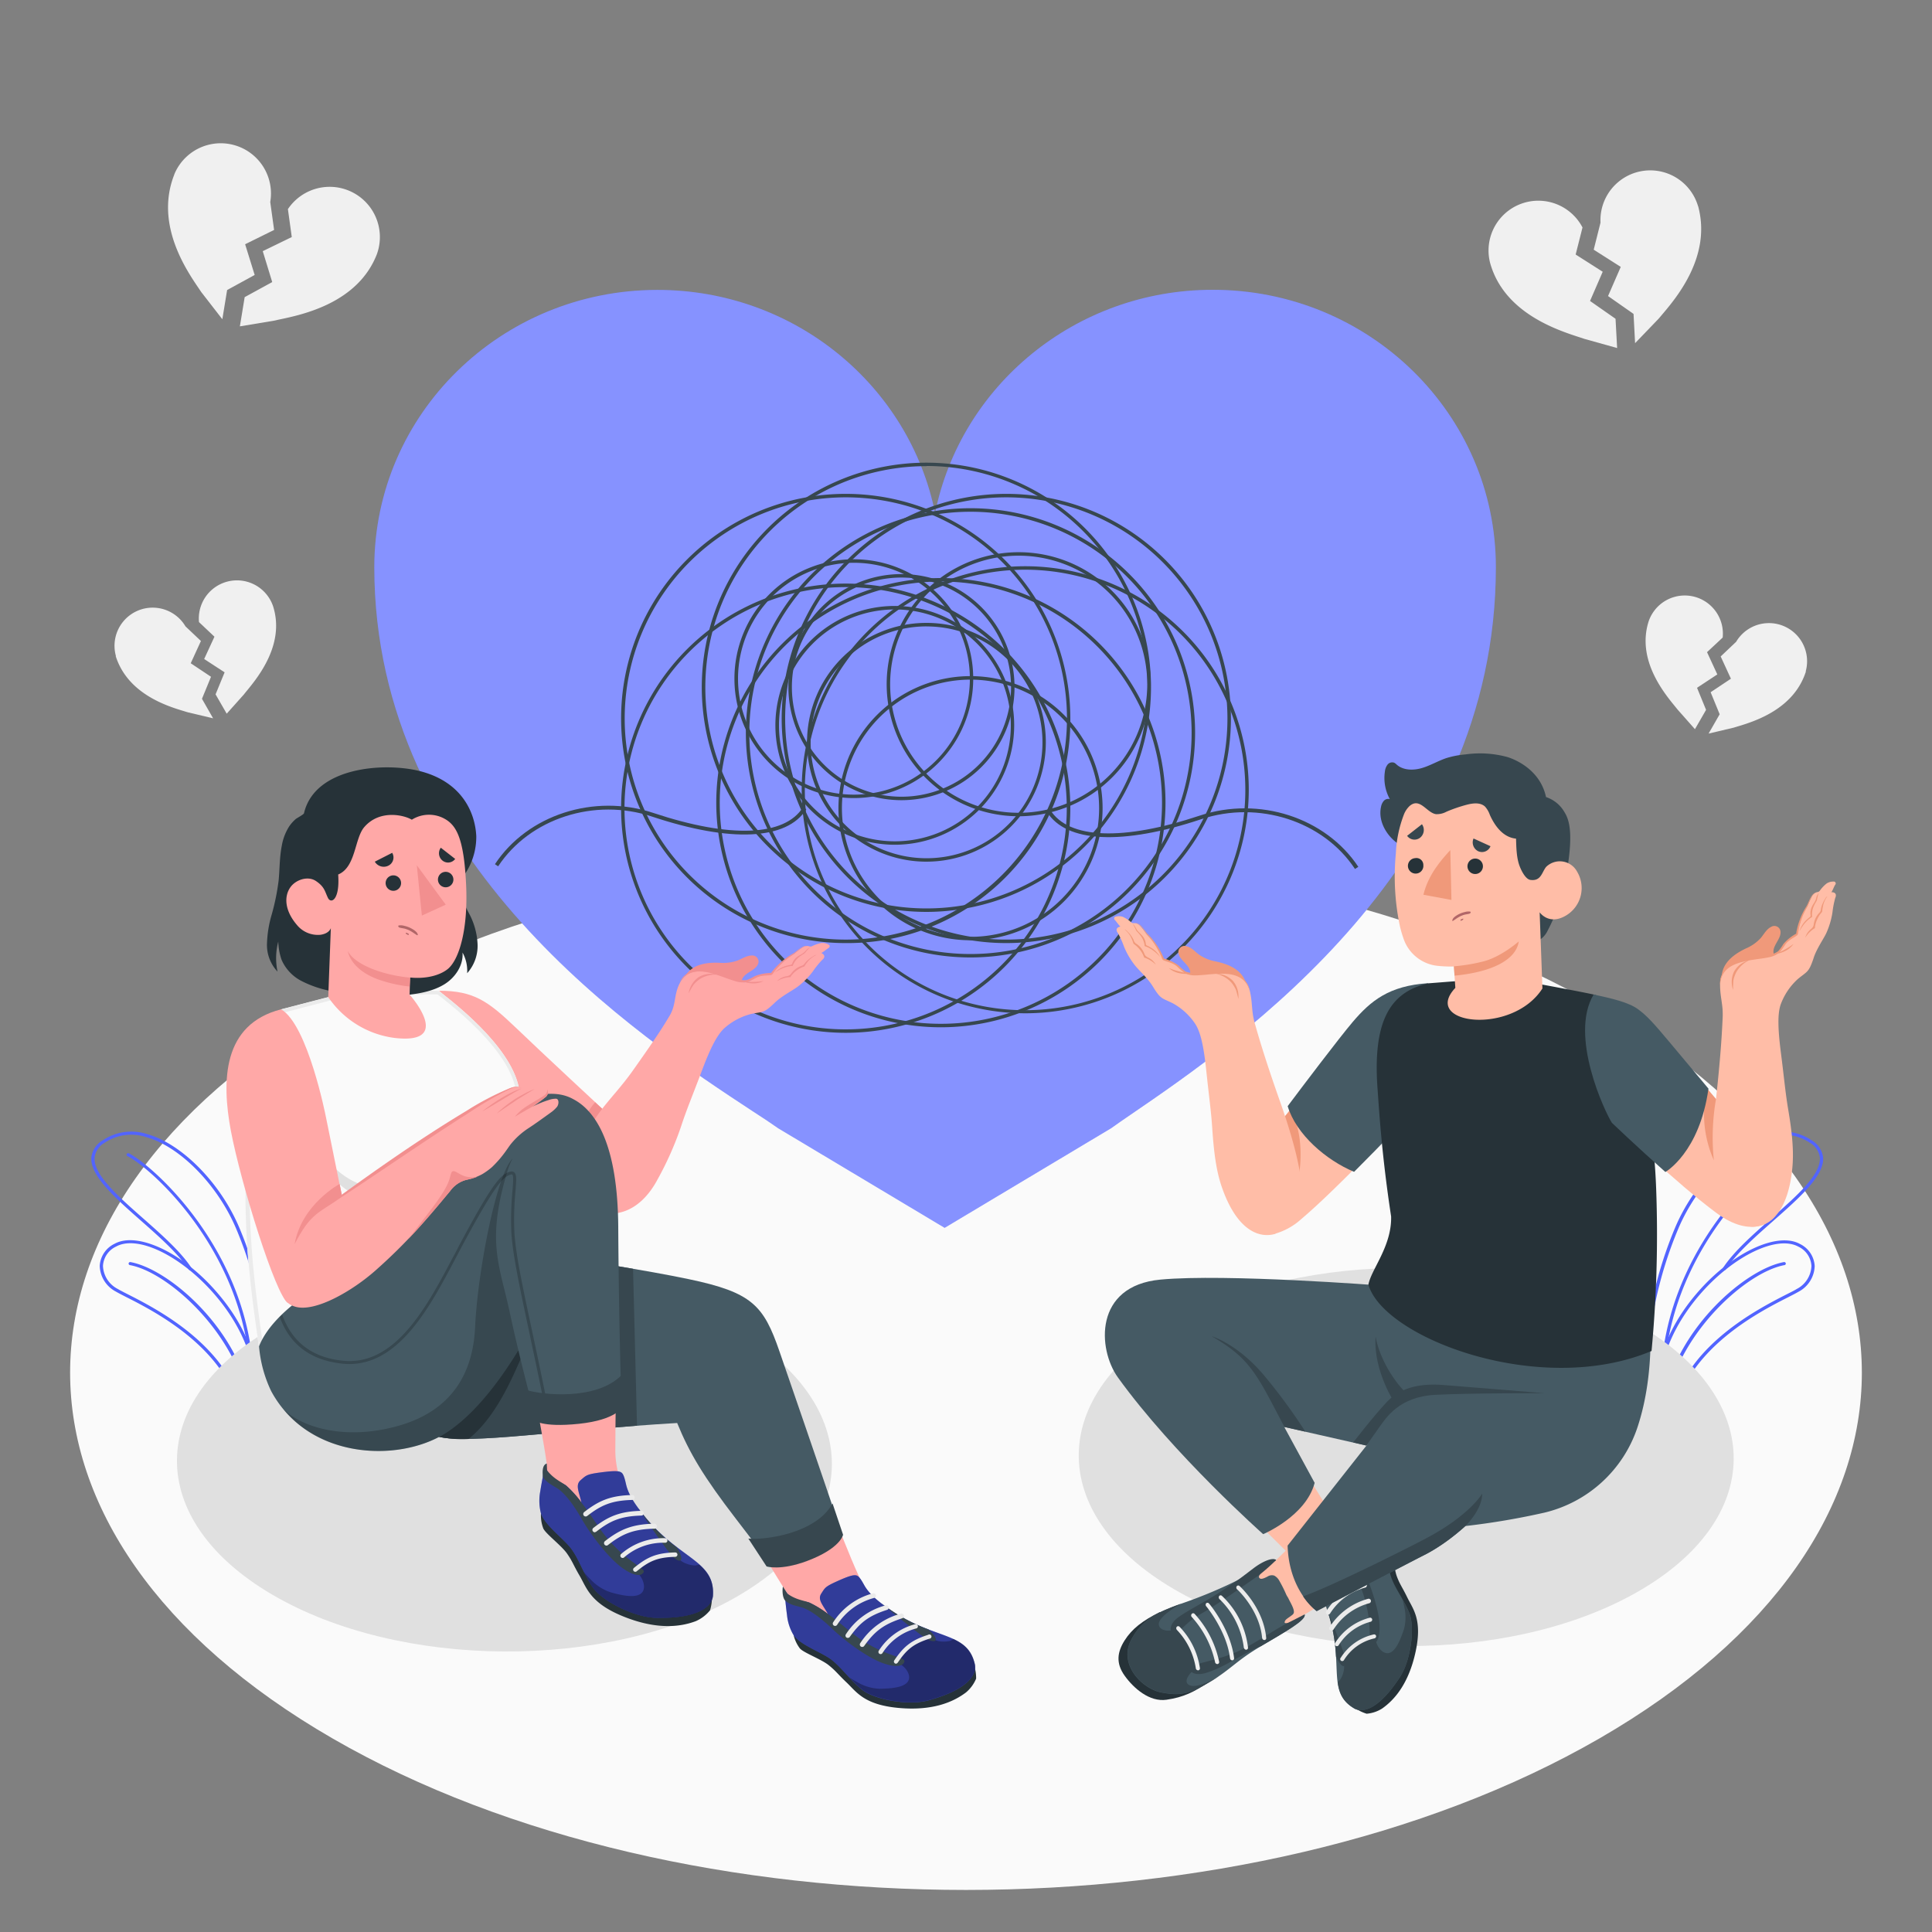 <svg xmlns="http://www.w3.org/2000/svg" viewBox="0 0 500 500"><rect x="0" y="0" width="500" height="500" fill="#808080" stroke="none"/><g id="freepik--Floor--inject-135"><path id="freepik--floor--inject-135" d="M86.05,260.6c-90.54,52.28-90.54,137,0,189.3s237.34,52.28,327.89,0,90.54-137,0-189.3S176.6,208.33,86.05,260.6Z" style="fill:#fafafa"></path></g><g id="freepik--Plants--inject-135"><g id="freepik--plants--inject-135"><path d="M61.71,363.35a.42.42,0,0,1-.24-.25c-5.08-15.36-21.72-23.83-28.83-27.44-1.15-.59-2.06-1.05-2.65-1.4a7.77,7.77,0,0,1-4.18-6.64,6.75,6.75,0,0,1,3.81-5.72C35.45,318.68,47,324,55.83,334.1c12.43,14.1,11,26.67,10.94,26.8a.39.39,0,0,1-.22.31l-4.49,2.13-.16,0A.58.58,0,0,1,61.71,363.35Zm-6.52-28.74c-8.61-9.77-19.66-15.05-25.15-12a5.88,5.88,0,0,0-3.39,5,7,7,0,0,0,3.79,5.95c.57.34,1.46.8,2.6,1.38,7.12,3.62,23.72,12.07,29.08,27.46L66,360.59C66.09,358.92,66.49,347.44,55.19,334.61Z" style="fill:#5264FF"></path><path d="M64.45,362.17h0a.39.39,0,0,0,.33-.47c-3.81-18.38-21.18-33.28-31-35.07a.42.42,0,0,0-.49.31.41.41,0,0,0,.33.47c9.71,1.77,26.72,17,30.34,34.45A.43.43,0,0,0,64.45,362.17Z" style="fill:#5264FF"></path><path d="M66.38,361.25a.61.61,0,0,0,.18-.05l3-1.59a.4.4,0,0,0,.22-.31c0-.18,1.71-18.83-7.83-41.54C57.1,306.2,47.06,296,38.09,293.51a13.23,13.23,0,0,0-11.45,1.58,5.93,5.93,0,0,0-3,4.48c-.31,4.73,6.07,10.37,12.84,16.34,4.73,4.17,9.62,8.49,12.35,12.63a.44.44,0,0,0,.58.13.4.4,0,0,0,.13-.55c-2.78-4.23-7.72-8.59-12.49-12.8-6.61-5.83-12.86-11.34-12.57-15.7a5.15,5.15,0,0,1,2.62-3.89,12.38,12.38,0,0,1,10.72-1.45c8.75,2.42,18.56,12.42,23.33,23.78,8.93,21.24,7.94,38.87,7.79,41l-2.82,1.48A.39.39,0,0,0,66,361,.43.43,0,0,0,66.38,361.25Z" style="fill:#5264FF"></path><path d="M64.65,349.94h0a.4.4,0,0,0,.36-.45c-4-28.81-25.83-48.08-31.64-51a.43.43,0,0,0-.57.17.39.39,0,0,0,.18.54c5.73,2.84,27.22,21.85,31.2,50.36A.4.4,0,0,0,64.65,349.94Z" style="fill:#5264FF"></path></g><g id="freepik--plants--inject-135"><path d="M433.55,363.38l-.16,0-4.49-2.13a.39.39,0,0,1-.22-.31c0-.13-1.49-12.7,10.94-26.8,8.86-10.06,20.38-15.42,26.21-12.2a6.75,6.75,0,0,1,3.81,5.72,7.79,7.79,0,0,1-4.18,6.64c-.59.35-1.5.81-2.65,1.4-7.11,3.61-23.75,12.08-28.83,27.44a.42.42,0,0,1-.24.25A.58.58,0,0,1,433.55,363.38Zm-4.06-2.79,3.84,1.83c5.36-15.39,22-23.84,29.08-27.46,1.14-.58,2-1,2.6-1.38a7,7,0,0,0,3.79-5.95,5.88,5.88,0,0,0-3.39-5c-5.49-3-16.54,2.25-25.15,12C429,347.44,429.36,358.92,429.49,360.59Z" style="fill:#5264FF"></path><path d="M431,362.17H431a.39.39,0,0,1-.33-.47c3.81-18.38,21.18-33.28,31-35.07a.42.42,0,0,1,.49.31.41.41,0,0,1-.33.47c-9.71,1.77-26.72,17-30.34,34.45A.43.43,0,0,1,431,362.17Z" style="fill:#5264FF"></path><path d="M429.07,361.25a.53.53,0,0,1-.18-.05l-3-1.59a.4.4,0,0,1-.22-.31c0-.18-1.71-18.83,7.83-41.54,4.86-11.56,14.9-21.76,23.87-24.25a13.23,13.23,0,0,1,11.45,1.58,6,6,0,0,1,3,4.48c.31,4.73-6.08,10.37-12.84,16.34-4.73,4.17-9.62,8.49-12.35,12.63a.44.44,0,0,1-.58.13.39.39,0,0,1-.13-.55c2.78-4.23,7.72-8.59,12.49-12.8,6.61-5.83,12.86-11.34,12.57-15.7a5.15,5.15,0,0,0-2.62-3.89,12.38,12.38,0,0,0-10.72-1.45c-8.75,2.42-18.56,12.42-23.33,23.78-8.93,21.24-7.94,38.87-7.79,41l2.82,1.48a.39.39,0,0,1,.16.54A.43.43,0,0,1,429.07,361.25Z" style="fill:#5264FF"></path><path d="M430.8,349.94h0a.4.4,0,0,1-.36-.45c4-28.81,25.83-48.08,31.64-51a.43.43,0,0,1,.57.17.39.39,0,0,1-.18.54c-5.73,2.84-27.22,21.85-31.2,50.36A.4.4,0,0,1,430.8,349.94Z" style="fill:#5264FF"></path></g></g><g id="freepik--Shadows--inject-135"><path id="freepik--Shadow--inject-135" d="M424.09,342.9c33,19.34,32.73,50.32-.5,69.19s-86.88,18.48-119.84-.86-32.73-50.32.5-69.19S391.13,323.55,424.09,342.9Z" style="fill:#e0e0e0"></path><path id="freepik--shadow--inject-135" d="M190.7,344.3c33,19.34,32.74,50.32-.49,69.19S103.32,432,70.37,412.64s-32.74-50.32.49-69.19S157.75,325,190.7,344.3Z" style="fill:#e0e0e0"></path></g><g id="freepik--hearts-2--inject-135"><g id="freepik--broken-heart--inject-135"><path d="M439.19,178l2.34,5.71-2.88,5-4.47-5.05-.67-.83c-3-3.65-9.95-12.2-6.85-22A9.87,9.87,0,0,1,445.83,165l-4.05,3.78,2.66,5.76Z" style="fill:#f0f0f0"></path><path d="M467.38,173.74c-3.12,9.87-13.45,13-17.86,14.32-.29.09-.56.16-.78.24l-6.56,1.55,2.87-5-2.34-5.7,5.25-3.5-2.65-5.76,4-3.79a9.87,9.87,0,0,1,18,7.68Z" style="fill:#f0f0f0"></path></g><g id="freepik--broken-heart--inject-135"><path d="M411.5,77.89l6.6,4.61.41,7.57L410,87.69c-.36-.13-.81-.28-1.33-.44-5.85-1.91-19.54-6.38-23.06-19.32a12.89,12.89,0,0,1,23.94-9.06l-1.77,7,7,4.46Z" style="fill:#f0f0f0"></path><path d="M439.46,53.3c3.55,13-5.59,23.76-9.5,28.34l-.69.82-6.11,6.35-.4-7.57-6.6-4.62,3.29-7.55-7-4.45,1.76-7a12.89,12.89,0,0,1,25.23-4.31Z" style="fill:#f0f0f0"></path></g><g id="freepik--broken-heart--inject-135"><path d="M58.13,174l-2.34,5.7,2.88,5,4.47-5c.18-.24.41-.52.67-.84,3-3.65,10-12.2,6.85-22A9.87,9.87,0,0,0,51.5,161l4,3.78-2.66,5.77Z" style="fill:#f0f0f0"></path><path d="M29.94,169.78c3.12,9.87,13.45,13,17.86,14.32l.78.24,6.57,1.56-2.88-5.05,2.34-5.7-5.25-3.5L52,165.89l-4-3.79a9.87,9.87,0,0,0-18,7.68Z" style="fill:#f0f0f0"></path></g><g id="freepik--broken-heart--inject-135"><path d="M70.45,73l-7.13,3.9-1.24,7.56L70.85,83l1.38-.3c6.08-1.27,20.33-4.25,25.28-16.85a13,13,0,0,0-23-11.73l1,7.23L68,65Z" style="fill:#f0f0f0"></path><path d="M45.09,45.22c-5,12.71,3,24.48,6.41,29.5l.61.9,5.43,7,1.24-7.56,7.13-3.9-2.47-7.95,7.5-3.7-1-7.23a13,13,0,0,0-24.85-7.11Z" style="fill:#f0f0f0"></path></g></g><g id="freepik--heart-1--inject-135"><g id="freepik--Heart--inject-135"><path id="freepik--heart--inject-135" d="M244.47,317.76,201.41,292c-1.77-1.26-4-2.73-6.63-4.43-29.29-19.24-97.91-64.31-97.91-140.77,0-39.64,32.8-71.77,73.27-71.77,35.56,0,65.2,24.82,71.86,57.74C248.66,99.82,278.3,75,313.86,75c40.47,0,73.27,32.13,73.27,71.77,0,77.1-66.27,122.39-94.57,141.73-1.88,1.29-3.58,2.45-5,3.48Z" style="fill:#5264FF"></path><path id="freepik--heart--inject-135" d="M244.47,317.76,201.41,292c-1.77-1.26-4-2.73-6.63-4.43-29.29-19.24-97.91-64.31-97.91-140.77,0-39.64,32.8-71.77,73.27-71.77,35.56,0,65.2,24.82,71.86,57.74C248.66,99.82,278.3,75,313.86,75c40.47,0,73.27,32.13,73.27,71.77,0,77.1-66.27,122.39-94.57,141.73-1.88,1.29-3.58,2.45-5,3.48Z" style="fill:#fff;opacity:0.3"></path></g></g><g id="freepik--Lines--inject-135"><g id="freepik--lines--inject-135"><path d="M265.38,262.24a57.85,57.85,0,1,1,57.8-57.85A57.89,57.89,0,0,1,265.38,262.24Zm0-114.8a57,57,0,1,0,56.91,56.95A57,57,0,0,0,265.38,147.44Z" style="fill:#37474f"></path><path d="M243.55,265.86a58.13,58.13,0,1,1,58.08-58.13A58.17,58.17,0,0,1,243.55,265.86Zm0-115.36a57.23,57.23,0,1,0,57.18,57.23A57.28,57.28,0,0,0,243.55,150.5Z" style="fill:#37474f"></path><path d="M218.9,267.29A58.13,58.13,0,1,1,277,209.17,58.16,58.16,0,0,1,218.9,267.29Zm0-115.35a57.23,57.23,0,1,0,57.18,57.23A57.28,57.28,0,0,0,218.9,151.94Z" style="fill:#37474f"></path><path d="M260.48,244.07a58.13,58.13,0,1,1,58.08-58.13A58.17,58.17,0,0,1,260.48,244.07Zm0-115.36a57.23,57.23,0,1,0,57.18,57.23A57.27,57.27,0,0,0,260.48,128.71Z" style="fill:#37474f"></path><path d="M251.2,247.79a58.13,58.13,0,1,1,58.09-58.12A58.17,58.17,0,0,1,251.2,247.79Zm0-115.35a57.23,57.23,0,1,0,57.19,57.23A57.27,57.27,0,0,0,251.2,132.44Z" style="fill:#37474f"></path><path d="M251.2,243.34a34.18,34.18,0,1,1,34.15-34.17A34.2,34.2,0,0,1,251.2,243.34Zm0-67.45a33.28,33.28,0,1,0,33.25,33.28A33.31,33.31,0,0,0,251.2,175.89Z" style="fill:#37474f"></path><path d="M231.6,218.62a30.9,30.9,0,1,1,30.87-30.89A30.92,30.92,0,0,1,231.6,218.62Zm0-60.89a30,30,0,1,0,30,30A30,30,0,0,0,231.6,157.73Z" style="fill:#37474f"></path><path d="M239.79,223a30.9,30.9,0,1,1,30.87-30.9A30.92,30.92,0,0,1,239.79,223Zm0-60.89a30,30,0,1,0,30,30A30,30,0,0,0,239.79,162.12Z" style="fill:#37474f"></path><path d="M221,206.54a30.9,30.9,0,1,1,30.87-30.89A30.92,30.92,0,0,1,221,206.54Zm0-60.89a30,30,0,1,0,30,30A30,30,0,0,0,221,145.65Z" style="fill:#37474f"></path><path d="M233.32,207.09a29.26,29.26,0,1,1,29.24-29.26A29.27,29.27,0,0,1,233.32,207.09Zm0-57.62a28.36,28.36,0,1,0,28.34,28.36A28.38,28.38,0,0,0,233.32,149.47Z" style="fill:#37474f"></path><path d="M263.66,211.25a34.17,34.17,0,1,1,34.15-34.17A34.2,34.2,0,0,1,263.66,211.25Zm0-67.44a33.27,33.27,0,1,0,33.25,33.27A33.3,33.3,0,0,0,263.66,143.81Z" style="fill:#37474f"></path><path d="M239.79,236a58.13,58.13,0,1,1,58.09-58.13A58.17,58.17,0,0,1,239.79,236Zm0-115.36A57.23,57.23,0,1,0,297,177.83,57.28,57.28,0,0,0,239.79,120.6Z" style="fill:#37474f"></path><path d="M218.9,244.07h0A58.13,58.13,0,1,1,277,185.94a57.67,57.67,0,0,1-58.08,58.13Zm0-115.36a57.23,57.23,0,0,0,0,114.46h0a57.23,57.23,0,0,0,0-114.46Z" style="fill:#37474f"></path><path d="M128.92,224.2l-.83-.55c8.45-12.78,25.69-18.35,41-13.26,19.9,6.62,34,6.08,38.73-1.49l.85.53c-5,8-19.52,8.69-39.9,1.91C153.88,206.38,137.13,211.79,128.92,224.2Z" style="fill:#37474f"></path><path d="M350.67,224.89c-8.2-12.41-24.95-17.82-39.82-12.87-20.38,6.79-34.92,6.09-39.9-1.9l.85-.53c4.71,7.57,18.83,8.11,38.73,1.48,15.29-5.09,32.52.49,41,13.26Z" style="fill:#37474f"></path></g></g><g id="freepik--character-2--inject-135"><g id="freepik--Character--inject-135"><path d="M361.25,257.89a29.37,29.37,0,0,0-12.86,10.25c-6.91,9.53-16.41,21.44-16.41,21.44l-2.38,29.81a17.06,17.06,0,0,0,7.16-3.89c9.61-8.11,26.85-26.56,26.85-26.56l5.5-33.52A55.92,55.92,0,0,0,361.25,257.89Z" style="fill:#ffbda7"></path><path d="M332,289.58A104.58,104.58,0,0,1,336,305s2.25-9.89-2-17.84Z" style="fill:#f0997a"></path><path d="M350.14,264.41c-3.67,4.33-13.14,16.86-16.89,21.86,2.21,7.36,10,14,17.19,17,7.72-7.7,13.83-14.24,13.83-14.24l5.29-34.58C359.47,255.13,354.77,259,350.14,264.41Z" style="fill:#455a64"></path><path d="M308,252.14c.37-2.23-2.58-3.39-3-5.36a1.6,1.6,0,0,1,2.07-1.89c1.33.3,2.23,1.45,3.3,2.21a11,11,0,0,0,4.21,1.71c3.14.65,6.67,2,7.78,5.37a11,11,0,0,0-2.25-.32C316.12,253.29,312.08,252.69,308,252.14Z" style="fill:#f0997a"></path><path d="M299,244.49c.22.35.43.71.63,1.06l.79,1.37c.12.23.23.46.34.69s.19.68.28.72c1.08.49,2.68.72,4.09,2.06s1.52,1.88,4.78,1.81c2.19,0,5.3-.75,7.86-.33s4.91,1.27,5.68,4.56.36,5.16,1.31,8.47c.72,2.5,2.28,8.19,6.49,20.1,4.74,13.37,5.29,19.43,5.29,19.43-.68,3.62-3.82,14.25-6.91,15-4.21,1-9.73-1.45-13.46-12.33-1.4-4.1-2-8.75-2.42-14.79-.31-4.91-.82-8.08-1.55-15.1-.66-6.37-1.45-9.9-2.76-12.06a16.56,16.56,0,0,0-5.9-5.49c-2.84-1.41-3.1-1-5.07-4.17-1.24-2.15-3.5-4.13-4.71-5.61A20.13,20.13,0,0,1,290.9,245a24.4,24.4,0,0,0-1.59-3.54,1.4,1.4,0,0,1-.34-.88.81.81,0,0,1,.37-.55,1.49,1.49,0,0,1,.65-.23c-.12,0-.69-.76-.78-.87-.22-.28-.4-.53-.65-.8a.57.57,0,0,1-.17-.68.6.6,0,0,1,.38-.23,3.1,3.1,0,0,1,1.88.08,9.6,9.6,0,0,1,2.13,1.41,1.09,1.09,0,0,0,.33.19,2.08,2.08,0,0,0,.5,0,2,2,0,0,1,1.38.64,23.28,23.28,0,0,1,1.74,2.22c.36.44.78.82,1.15,1.25A11.85,11.85,0,0,1,299,244.49Z" style="fill:#ffbda7"></path><path d="M302.51,250.53a5.57,5.57,0,0,0,2.28,1.23,8.2,8.2,0,0,0,2.2.28,6.65,6.65,0,0,0,2.18.39c1.67,0,3.66-.29,5.62-.4a7.61,7.61,0,0,1,3.81,2.16,8.49,8.49,0,0,1,1.22,1.89,21.72,21.72,0,0,1,.66,2.44,6.37,6.37,0,0,0-.22-2.45,6.07,6.07,0,0,0-1.17-2.2,6,6,0,0,0-4-1.85c3.64-.16,7.14.36,8.32,4.41-.46-3.57-4.15-4.91-7.34-5-3.06-.21-6.34,1.07-9.25,0a13.41,13.41,0,0,1-1.73-1.51,11.69,11.69,0,0,0-3.88-1.86,1.85,1.85,0,0,1-.09-.23,19.13,19.13,0,0,0-4-6c-1.07-1-1.79-3-3.49-3,1.69.22,2.25,2,3.28,3.16a19.17,19.17,0,0,1,3.84,6.11.87.87,0,0,0,.32.4c1.29.53,2.56.72,3.6,1.67a16.37,16.37,0,0,0,1.82,1.57l-.34-.08c-.41-.11-.82-.2-1.23-.32A18.44,18.44,0,0,1,302.51,250.53Zm-5.36-2.7a2.15,2.15,0,0,1-.75-.54,3.07,3.07,0,0,1-.31-.63,5.35,5.35,0,0,0-1.86-2.32,1.63,1.63,0,0,1-.85-1.08,7.32,7.32,0,0,0-1.52-2.11,2.91,2.91,0,0,0-.48-.45,1.06,1.06,0,0,0-.33-.18,7.09,7.09,0,0,1,1.46,1.68,10.52,10.52,0,0,1,.81,1.93l0,.09.11.07a9.92,9.92,0,0,1,.83.68,8,8,0,0,1,.73.8,6.7,6.7,0,0,1,1.06,1.88l.06.17.14.05a4.89,4.89,0,0,1,.77.3c.26.13.51.26.75.41a7,7,0,0,1,.71.5,7.21,7.21,0,0,1,.65.59A4.35,4.35,0,0,0,297.15,247.83Zm-3.66-8.41c-.11-.13-.28-.23-.38-.36a8.1,8.1,0,0,1,.81,1.51,3.24,3.24,0,0,0,.17.32,3.47,3.47,0,0,0,.25.29,8.71,8.71,0,0,1,1.21,1.51,5.53,5.53,0,0,1,.67,1.94l0,.22.21.06a6.41,6.41,0,0,1,1.05.47,8.89,8.89,0,0,1,1,.64c.32.25.63.5.93.78a12.22,12.22,0,0,1,.87.89,7,7,0,0,0-2.18-2.29c-.28-.18-.57-.34-.87-.5s-.6-.23-.69-.46a.3.3,0,0,1,0-.13,3.73,3.73,0,0,0-.8-2c-.44-.55-1-1-1.42-1.53-.2-.29-.34-.6-.52-.89A3.65,3.65,0,0,0,293.49,239.42Z" style="fill:#f0997a"></path><g id="freepik--Bottom--inject-135"><path d="M344.76,392.21,335,376.51l-15.92,11.28,22.81,22.61s10.17-1.84,11.35-7.33S347.74,393.74,344.76,392.21Z" style="fill:#ffbda7"></path><path d="M357.14,397.62a9,9,0,0,1,2.55,2.34c.76,1,1,5.83,1.81,8s1.4,2.76,2.72,5.49c1.47,3,3.93,5.7,2.14,14s-5.46,12.46-8.67,14.72a8.84,8.84,0,0,1-4,1.34s-4.57-1.28-4.12-4S357.14,397.62,357.14,397.62Z" style="fill:#263238"></path><path d="M338.51,408.16c.19.81,1.46,2,2,2.62,1.79,2.14,2.79,5.16,3.57,7.81,3.72,12.51-.78,19.43,6.49,23.61,2.1,1.08,6.19.38,11.76-8.2,2.84-4.38,3.93-13,2.35-16.69s-3.51-6.05-4.57-8.92-1.12-8.38-3-10.77a12,12,0,0,0-4.28-3.07c-1.28-.64-4-1.38-5.33-2s-2-1.34-2.77-.37l1.59,1.64c2.5,2.9,1.92,3.41,2,5.06a25.17,25.17,0,0,0,1.29,5.18c-1.77-1.87-2.57-3.57-4.28-3.11s-1.93.4-4.21,2.95S338.34,407.43,338.51,408.16Z" style="fill:#455a64"></path><path d="M362.32,434c2.84-4.38,3.93-13,2.35-16.69a35.92,35.92,0,0,0-1.79-3.57c.07.25.17.51.23.72.12.49.23,1,.32,1.47a11.55,11.55,0,0,1-.13,5.84c-.59,1.66-1.9,5.78-4,6.06-1.21.15-2.34-.94-2.92-2.26-.25-.56-.71-2.07-.71-2.07a18.72,18.72,0,0,0-5.38,2.76c-2.93,2.33-2.77,2.77-2.77,2.77a8.2,8.2,0,0,1,.33,2.72,6.67,6.67,0,0,1-.92,2.82,4.07,4.07,0,0,1-.73.71c.38,2.92,1.35,5.17,4.4,6.92C352.66,443.28,356.75,442.58,362.32,434Z" style="fill:#37474f"></path><path d="M344.07,418.59a42.85,42.85,0,0,1,1.68,10.11c1.46,3.16,2.48,3,2.47,1.27s-2.87-8.52-5.05-14.17C343.51,416.74,343.8,417.68,344.07,418.59Z" style="fill:#37474f"></path><path d="M350.05,397.47a7.21,7.21,0,0,0-1.66-4.55c-.32-.12-.62-.23-.86-.34-1.41-.65-2-1.34-2.77-.37l1.59,1.64c2.5,2.9,1.92,3.41,2,5.06a25.17,25.17,0,0,0,1.29,5.18c1.78,5.42,3.12,7.16,4.19,12.34s.33,8.77,1.09,9,2.21-.49,2.11-4.7-2.55-11.09-4.15-14.31S350,399.73,350.05,397.47Z" style="fill:#37474f"></path><path d="M356,423.83a.49.49,0,0,1-.25.17,12.49,12.49,0,0,0-7.93,5.62A.52.52,0,1,1,347,429a13.62,13.62,0,0,1,8.48-6,.52.52,0,0,1,.65.36A.52.52,0,0,1,356,423.83Z" style="fill:#ebebeb"></path><path d="M355,419.53a.65.65,0,0,1-.25.17,14,14,0,0,0-8.33,6.11.53.53,0,0,1-.75.12.54.54,0,0,1-.13-.75,15.12,15.12,0,0,1,8.88-6.5.53.53,0,0,1,.68.34A.55.55,0,0,1,355,419.53Z" style="fill:#ebebeb"></path><path d="M354.66,414.72a.6.6,0,0,1-.27.19,15.92,15.92,0,0,0-9.31,6.86.6.6,0,0,1-.83.13.59.59,0,0,1-.14-.82,17.16,17.16,0,0,1,9.91-7.3.59.59,0,0,1,.75.38A.57.57,0,0,1,354.66,414.72Z" style="fill:#ebebeb"></path><path d="M353.61,410.68a.56.56,0,0,1-.27.18,15.57,15.57,0,0,0-9.11,6.7.58.58,0,1,1-.94-.67,16.66,16.66,0,0,1,9.69-7.13.59.59,0,0,1,.74.37A.6.6,0,0,1,353.61,410.68Z" style="fill:#ebebeb"></path><path d="M351.76,406.82a.56.56,0,0,1-.27.18,15.57,15.57,0,0,0-9.11,6.7.59.59,0,0,1-.81.14.58.58,0,0,1-.13-.81,16.66,16.66,0,0,1,9.69-7.13.58.58,0,0,1,.63.92Z" style="fill:#ebebeb"></path><polygon points="340.35 393.92 330.26 403.74 324.45 408.13 332.62 420.78 351.56 409.6 340.35 393.92" style="fill:#ffbda7"></polygon><path d="M357.31,332.69s-40.1-3.11-57-1.53c-17.25,1.62-16.25,18-11,25.32,14.42,20,37.6,40.56,37.6,40.56s11.08-4.66,13.32-13.28l-7.87-14.47,21.22,4.81,9.92-8,.39-5.46Z" style="fill:#455a64"></path><path d="M357.31,332.69l69.43,5.43s2.1,16.32-3.06,31.55a33.61,33.61,0,0,1-23.9,21.78,190.91,190.91,0,0,1-20.56,3.49A51.83,51.83,0,0,1,369,402.25c-5.25,2.64-28.22,14.7-28.22,14.7s-7.19-5.09-7.55-16.95l20.42-25.9c4.55-6.65,6.16-8.81,8.87-10.46C357.86,346,357.63,342,357.31,332.69Z" style="fill:#455a64"></path><path d="M356.66,369.79c-2.07,2.9-3.05,4.31-3.05,4.31l-3.4-.8s5.3-6.88,8.79-10.56c3.81-4,9.26-4.72,14.55-4.3,6.72.52,26.19,2.12,26.19,2.12s-18.53-.06-28.13.41S358.73,366.89,356.66,369.79Z" style="fill:#37474f"></path><path d="M356,345.87c1.13,6.65,6.22,13.67,8.89,15.34l-3.74,2.23S355.36,354.91,356,345.87Z" style="fill:#37474f"></path><path d="M327.83,356.79a146.73,146.73,0,0,1,10,13.72l-5.42-1.22c-7.18-13.64-8.76-17.66-18.83-23.47C313.56,345.82,320.6,347.8,327.83,356.79Z" style="fill:#37474f"></path><path d="M383.57,386.56s-3.14,5.54-14.38,11.5c-6.31,3.35-25.91,13.06-31.95,15.06a16.36,16.36,0,0,0,3.5,3.83s23-12.06,28.22-14.7a33.58,33.58,0,0,0,3.33-1.94c.47-.3.94-.62,1.38-.93,1.16-.81,2.21-1.62,3.08-2.32s1.55-1.29,2-1.67l.44-.4.06-.05C384,390,383.57,386.56,383.57,386.56Z" style="fill:#37474f"></path><path d="M300.15,417.21c-4.49,2.24-7.2,4.33-9.1,7.33s-2.31,5.89,0,9.12,6.43,6.88,10.86,6.23,7.07-2,11-4.59Z" style="fill:#263238"></path><path d="M337.65,417.9c.19,1.39-5.44,4.68-11.29,8.12-6.27,3.69-7.7,5.87-12.81,9-5.84,3.53-8.14,3.91-13,3s-11.28-7.17-7.75-13.75c2.87-5.37,7.05-7.14,13.42-9.42a124.44,124.44,0,0,0,14.82-6.26c4.54-2.24,8.14-5.86,9.21-4.81-.64.39-5.3,3.86-4.3,4.6.26.41,1,.21,2.12-.39a2.05,2.05,0,0,1,1.69-.23,3.26,3.26,0,0,1,1.34,1.36,35.54,35.54,0,0,1,1.8,3.6c.44.83.25.35.66,1.19s1.32,2.34,1.3,3.24c0,.55-.38.75-.77,1.05s-1,.67-1.32,1c-.14.14-.39.56-.28.76s1,.09,1.35-.09.93-.37,1.34-.57S336.62,418.5,337.65,417.9Z" style="fill:#455a64"></path><path d="M315.56,433.79c-.84.51-6.15,3.57-8,2.18s2.19-4.56,2.19-4.56.31-4.24-5.27-9.94c-.81.75-4.46,1-4.59-1.11s5.73-5.31,5.82-5.35c-6.1,2.21-10.08,4-12.87,9.22-3.53,6.58,2.9,12.85,7.75,13.75s7.15.53,13-3C314.14,434.62,315.05,434.15,315.56,433.79Z" style="fill:#37474f"></path><path d="M309.09,431c-2.25,1-.48,2.94,2.84,2,5-1.46,8.94-4.7,14.43-7,5.85-3.44,11.83-6.69,11.29-8.2-1,.51-3.3,1.68-3.3,1.68-.44.24-1.58.78-1.58.78-4.46,2.4-9.29,6.06-14.17,7.85C314.29,429.71,311.33,430.07,309.09,431Z" style="fill:#37474f"></path><path d="M304.86,422.23c2-1.41,2.28-2.48,6.26-4.75s10.63-7,14.74-9.85a53.81,53.81,0,0,0,4.4-3.89c-.79-.75-3.36.23-5.86,2.13s-4,3.1-6.51,4.69c-4.83,3.5-10.45,6.07-13.19,8.19S302.85,423.64,304.86,422.23Z" style="fill:#37474f"></path><path d="M304.5,421.7a.7.7,0,0,0,.13.17,18.53,18.53,0,0,1,4.85,9.89.61.61,0,0,0,.63.52.51.51,0,0,0,.42-.63A19.48,19.48,0,0,0,305.26,421a.49.49,0,0,0-.74.05A.61.61,0,0,0,304.5,421.7Z" style="fill:#f0f0f0"></path><path d="M308.33,418.35a1.83,1.83,0,0,0,.13.16,25.36,25.36,0,0,1,6,11.65.61.61,0,0,0,.64.5.52.52,0,0,0,.4-.65,26.12,26.12,0,0,0-6.33-12.33.49.49,0,0,0-.75,0A.63.63,0,0,0,308.33,418.35Z" style="fill:#f0f0f0"></path><path d="M318.4,429.38a.58.58,0,0,0,.52.32.5.5,0,0,0,.46-.59c-.89-7.39-6.27-13.92-6.51-14.14a.49.49,0,0,0-.75,0,.65.65,0,0,0,.12.82c.05.05,5.26,6.43,6.08,13.31A.75.75,0,0,0,318.4,429.38Z" style="fill:#f0f0f0"></path><path d="M322,426.62a.58.58,0,0,0,.51.33.5.5,0,0,0,.47-.58A21.88,21.88,0,0,0,316.23,413a.49.49,0,0,0-.74.09.63.63,0,0,0,.17.81,21.13,21.13,0,0,1,6.24,12.47A.49.49,0,0,0,322,426.62Z" style="fill:#f0f0f0"></path><path d="M326.71,424.12a.58.58,0,0,0,.5.32.48.48,0,0,0,.48-.57c-.7-7.7-6.64-13.19-6.9-13.41a.49.49,0,0,0-.74.07.63.63,0,0,0,.14.82c.06,0,5.79,5.36,6.44,12.51A.79.79,0,0,0,326.71,424.12Z" style="fill:#ebebeb"></path></g><g id="freepik--Top--inject-135"><g id="freepik--Chest--inject-135"><path d="M356.5,281.67c-1.33-18.42,3.9-25,13.06-27.18l19.5-1.53s17.89,3.23,23.38,4.42c3.54.76,10.17,9.51,12.29,20.7,1.72,9.1,3.41,16.72,3.88,29.49a322.2,322.2,0,0,1-1.19,42.06c-28.73,12.1-69.34-3.33-73.28-17.17.71-3.93,6.08-9.95,5.88-17.65C357.59,298.93,356.92,287.46,356.5,281.67Z" style="fill:#263238"></path><g id="freepik--Head--inject-135"><path d="M385.46,225.85l8.07,2.12a28.1,28.1,0,0,1,3.33.88L397,235l.41,8.77a5.67,5.67,0,0,0,3.08-2.85,46.47,46.47,0,0,0,4.57-13c2.28-11.61,1.18-15.54-.12-17.64a8.61,8.61,0,0,0-4.83-4c-1.43-6.69-7.31-9.52-10-10.36a26.92,26.92,0,0,0-10.84-.68,23.77,23.77,0,0,0-4.88.93c-2.18.72-4.18,1.94-6.37,2.59s-4.81.65-6.54-.86a3.07,3.07,0,0,0-.64-.5,1.53,1.53,0,0,0-1.74.48,3.55,3.55,0,0,0-.69,1.79,11.33,11.33,0,0,0,1.27,7.13,1.56,1.56,0,0,0-1.56.47,3.21,3.21,0,0,0-.71,1.54c-.81,3.68,1.41,7.51,4.53,9.63a23.16,23.16,0,0,0,4.27,2.17,72.35,72.35,0,0,0,9.76,3.21C379.12,224.64,382.3,225,385.46,225.85Z" style="fill:#37474f"></path><path d="M405.17,237c-4.38,2.53-6.71-.9-6.71-.9l.72,19.71c-7.86,12.28-31.44,9.28-22.54-.15l-.37-5.54a30.8,30.8,0,0,1-4-.14,10.46,10.46,0,0,1-9.08-7.19,28.89,28.89,0,0,1-.94-3.3,62.28,62.28,0,0,1-1-18.63,31.47,31.47,0,0,1,2-9.85,6.12,6.12,0,0,1,1.52-2.39c2.69-2.36,4.42,1.69,6.83,2.08a5.16,5.16,0,0,0,2.74-.63,38.13,38.13,0,0,1,5.21-1.79c1.62-.43,3.57-.68,4.79.48a6.46,6.46,0,0,1,1.23,2.13c1.28,2.86,3.43,5.83,6.78,6.15.07,2.32.11,5.12,1,7.29.39,1,1.46,3.22,2.72,3.39,2.79.38,2.94-2,4.08-3.38a5.07,5.07,0,0,1,8,1.24A8.26,8.26,0,0,1,405.17,237Z" style="fill:#ffbda7"></path><path d="M393.05,243.64c-.62,4.52-6.43,7.88-16.62,8.86l-.16-2.42a46.56,46.56,0,0,0,7.44-1.22C388.43,247.73,393.05,243.64,393.05,243.64Z" style="fill:#f0997a"></path><path d="M385.74,219l-4.39-2a2.54,2.54,0,0,0,1.22,3.3A2.36,2.36,0,0,0,385.74,219Z" style="fill:#37474f"></path><path d="M368,213.31l-3.84,3a2.35,2.35,0,0,0,3.37.48A2.56,2.56,0,0,0,368,213.31Z" style="fill:#37474f"></path><path d="M383.77,224a2,2,0,1,1-2.13-1.8A2,2,0,0,1,383.77,224Z" style="fill:#263238"></path><path d="M368.36,223.89a2,2,0,1,1-2.13-1.8A1.79,1.79,0,0,1,368.36,223.89Z" style="fill:#263238"></path><path d="M375.34,220l.29,12.9-7.25-1.34C369.62,226.4,372.89,222.67,375.34,220Z" style="fill:#f0997a"></path><path d="M378,238.16s0,.1,0,.12l0,0a.15.15,0,0,0,.13,0l.22-.1a.92.92,0,0,0,.27-.16.23.23,0,0,0,.07-.19.11.11,0,0,0,0-.08s0,0-.07,0a.73.73,0,0,0-.21.06h0l-.19.08a.53.53,0,0,0-.24.14A.47.47,0,0,0,378,238.16Zm-2.17,0c0,.11,0,.18.13.17a.46.46,0,0,0,.24-.12l.57-.38a10.52,10.52,0,0,1,1-.62,7.59,7.59,0,0,1,1.11-.45c.48-.15,1-.16,1.47-.32.19-.06.43-.44.11-.52a3.25,3.25,0,0,0-1.35.11,7,7,0,0,0-1.2.39,6.34,6.34,0,0,0-1.14.63,3.2,3.2,0,0,0-.5.41A1.37,1.37,0,0,0,375.86,238.16Z" style="fill:#b16668"></path></g></g></g><path d="M444.1,284.44s-2.86-3.4-10.2-11.94c-7-8.2-9.13-11.31-14.75-12.89-2.54-.71-5.32-1.25-6.2-1.45-4.45,5.65-1,23,5,32.78,0,0,16,15.4,26.3,23,9.12,6.74,14.78,2.37,15.92-.46Z" style="fill:#ffbda7"></path><path d="M459.14,247.15c-.87-2.09,1.73-3.9,1.66-5.91a1.59,1.59,0,0,0-2.44-1.36c-1.23.6-1.85,1.92-2.71,2.91a10.93,10.93,0,0,1-3.71,2.62c-2.9,1.36-6,3.5-6.34,7a11,11,0,0,1,2.12-.83C451.53,250.12,455.33,248.61,459.14,247.15Z" style="fill:#f0997a"></path><path d="M466.2,237.62c-.13.39-.25.79-.36,1.18s-.32,1-.45,1.51q-.11.38-.18.75a3.51,3.51,0,0,1-.1.77c-.94.72-2.45,1.31-3.51,2.94s-1.06,2.18-4.24,2.85c-2.15.46-5.33.49-7.73,1.49s-4.49,2.36-4.48,5.74.83,5.11.67,8.55c-.13,2.59-.35,8.48-1.72,21-1.54,14.11-.69,20.13-.69,20.13,1.49,3.37,7,13,10.14,12.95,4.32,0,9.15-3.61,10.29-15.06.43-4.31,0-9-1-14.95-.82-4.85-1.05-8.05-1.95-15.06-.81-6.35-.85-10-.08-12.37a16.6,16.6,0,0,1,4.49-6.69c2.44-2,2.79-1.67,4-5.22.71-2.38,2.45-4.83,3.3-6.54a20.7,20.7,0,0,0,1.63-5.4,24.63,24.63,0,0,1,.73-3.81,1.39,1.39,0,0,0,.13-.93.8.8,0,0,0-.49-.46,1.72,1.72,0,0,0-.68-.08c.12,0,.5-.89.56-1a8.68,8.68,0,0,1,.45-.92.49.49,0,0,0-.41-.84,3.13,3.13,0,0,0-1.81.51,9.11,9.11,0,0,0-1.75,1.86,1,1,0,0,1-.28.25,2,2,0,0,1-.48.13,2,2,0,0,0-1.2.94,23.79,23.79,0,0,0-1.19,2.56c-.24.51-.57,1-.83,1.49A13.08,13.08,0,0,0,466.2,237.62Z" style="fill:#ffbda7"></path><path d="M462,245.69c-.37.21-.74.39-1.12.59l-.31.16A16.49,16.49,0,0,0,462,244.5c.79-1.17,2-1.65,3.12-2.46a.82.82,0,0,0,.22-.46,19,19,0,0,1,2.33-6.83c.75-1.33.88-3.23,2.48-3.83-1.65.42-1.9,2.51-2.71,3.74a18.86,18.86,0,0,0-2.56,6.72q0,.13,0,.24a11.69,11.69,0,0,0-3.35,2.7,12.09,12.09,0,0,1-1.34,1.86c-2.58,1.74-6.07,1.25-9,2.15-3.09.79-6.38,2.94-6,6.52.21-4.21,3.5-5.52,7.08-6.2a5.9,5.9,0,0,0-3.45,2.71,6,6,0,0,0-.64,2.41,6.29,6.29,0,0,0,.35,2.44,21,21,0,0,1,.08-2.53,7.83,7.83,0,0,1,.76-2.11,7.58,7.58,0,0,1,3.2-3c1.94-.35,3.94-.53,5.57-.9a6.52,6.52,0,0,0,2-.88,8.3,8.3,0,0,0,2.08-.78,5.57,5.57,0,0,0,1.93-1.71A18.75,18.75,0,0,1,462,245.69Zm5.18-3c.17-.25.32-.5.51-.73a7.42,7.42,0,0,1,1.21-1.21,5,5,0,0,1,.68-.48l.12-.07,0-.18a6.88,6.88,0,0,1,.59-2.08,9.92,9.92,0,0,1,.53-1,7,7,0,0,1,.66-.84l.09-.1V236a11.23,11.23,0,0,1,.35-2.06,6.9,6.9,0,0,1,1-2,1.16,1.16,0,0,0-.29.25,3.48,3.48,0,0,0-.36.55,7.64,7.64,0,0,0-1,2.4,2.3,2.3,0,0,1-.15.69,2.14,2.14,0,0,1-.43.56,5.49,5.49,0,0,0-1.28,2.68,2.58,2.58,0,0,1-.15.68,2,2,0,0,1-.61.7A4.49,4.49,0,0,0,467.19,242.71Zm3-10.77c-.11.32-.18.66-.3,1-.26.65-.74,1.19-1,1.82a3.77,3.77,0,0,0-.31,2.15.29.29,0,0,1,0,.13c0,.25-.4.46-.57.61s-.5.45-.73.68a7.08,7.08,0,0,0-1.59,2.73c.21-.36.4-.73.64-1.06a11.6,11.6,0,0,1,.72-1,9.66,9.66,0,0,1,.83-.86,6.4,6.4,0,0,1,.92-.7l.18-.1,0-.22a5.72,5.72,0,0,1,.21-2,8.21,8.21,0,0,1,.84-1.74,3.59,3.59,0,0,0,.17-.34,2.25,2.25,0,0,0,.09-.35,8.29,8.29,0,0,1,.45-1.66c-.08.15-.21.28-.29.44A2.87,2.87,0,0,0,470.17,231.94Z" style="fill:#f0997a"></path><path d="M444.1,284.44a58,58,0,0,0-.56,15.83,29.5,29.5,0,0,1-1.79-18.6Z" style="fill:#f0997a"></path><path d="M431,303.31c-7.51-6.67-13.83-12.71-13.83-12.71-1.81-2.79-11.14-22.54-4.74-33.22,4.65,1,9,2,11.44,3.77s4.27,3.87,8.28,8.65c2.7,3.21,7.28,8.69,10,11.94C439.83,298.31,431,303.31,431,303.31Z" style="fill:#455a64"></path></g></g><g id="freepik--character-1--inject-135"><g id="freepik--character--inject-135"><path d="M113.59,256.4c9.11,0,12.78,2.76,20,9.65C139.76,272,157,288,157,288s5,26-.42,26-31.21-21.47-31.21-21.47Z" style="fill:#ffa8a7"></path><path d="M155.91,287c-2.5,3.66-3.83,18.82-3.83,18.82a19.52,19.52,0,0,1-2.29-11,17.61,17.61,0,0,1,4.24-9.55Z" style="fill:#f28f8f"></path><path d="M191.9,254.07c.21-2.26,3.35-2.63,4.22-4.45a1.59,1.59,0,0,0-1.52-2.34c-1.36,0-2.53.84-3.75,1.31a11.1,11.1,0,0,1-4.5.59c-3.2-.17-7,.27-8.89,3.23a11.53,11.53,0,0,1,2.26.26C183.78,253.14,187.84,253.58,191.9,254.07Z" style="fill:#f28f8f"></path><path d="M202.6,249c-.31.28-.6.58-.88.87s-.75.74-1.11,1.13c-.17.18-.34.38-.5.57s-.36.62-.45.63c-1.17.2-2.78,0-4.48,1s-2,1.43-5.08.54c-2.11-.6-4.94-2.06-7.53-2.3s-5.06,0-6.64,3-.88,5.47-2.63,8.43C172,265,170.92,267,163.61,277.3c-5.37,7.57-11.89,12.38-12.44,20.19-.26,3.67-.07,14.16,2.75,15.62,3.83,2,11.24,1.6,16.29-7.94a83.18,83.18,0,0,0,6.07-13.71c1.54-4.67,2.83-7.6,5.31-14.22,2.25-6,3.9-9.2,5.71-11a16.58,16.58,0,0,1,7.1-3.83c3.1-.65,3.24-.17,5.95-2.75,1.75-1.77,4.43-3.12,6-4.24a20.13,20.13,0,0,0,4-4,22.78,22.78,0,0,1,2.43-3,1.44,1.44,0,0,0,.55-.77.82.82,0,0,0-.22-.63,1.61,1.61,0,0,0-.57-.39c.11,0,.86-.56,1-.64a7.4,7.4,0,0,1,.83-.61c.21-.13.42-.37.34-.62a.64.64,0,0,0-.32-.31,3.1,3.1,0,0,0-1.84-.4,9.77,9.77,0,0,0-2.42.83.91.91,0,0,1-.36.09,1.6,1.6,0,0,1-.48-.11,2,2,0,0,0-1.51.27,24.54,24.54,0,0,0-2.24,1.71c-.46.34-1,.6-1.43.92A12.36,12.36,0,0,0,202.6,249Z" style="fill:#ffa8a7"></path><path d="M195.12,254.12c-.42,0-.84,0-1.27,0h-.35a18.15,18.15,0,0,0,2.16-1.06c1.25-.67,2.53-.53,3.91-.72a.89.89,0,0,0,.41-.3,18.92,18.92,0,0,1,5.25-4.95c1.28-.82,2.28-2.44,4-2.23-1.66-.39-2.85,1.33-4.14,2a18.9,18.9,0,0,0-5.41,4.75c0,.07-.09.14-.14.2a11.52,11.52,0,0,0-4.22.82,12.63,12.63,0,0,1-2.06,1c-3.09.33-6-1.74-9-2.31-3.11-.75-7-.38-8.36,3,2.16-3.62,5.68-3.25,9.16-2.17a5.92,5.92,0,0,0-4.32.78,6.06,6.06,0,0,0-1.69,1.84,6.41,6.41,0,0,0-.84,2.32,21.86,21.86,0,0,1,1.26-2.2,8,8,0,0,1,1.66-1.52,7.63,7.63,0,0,1,4.22-1.13c1.88.59,3.73,1.37,5.35,1.8a6.59,6.59,0,0,0,2.2.17,8.21,8.21,0,0,0,2.2.29,5.78,5.78,0,0,0,2.52-.61A19.92,19.92,0,0,1,195.12,254.12Zm6-.21c.27-.14.52-.29.79-.41a7.87,7.87,0,0,1,.81-.3,7.75,7.75,0,0,1,.83-.21,5.92,5.92,0,0,1,.82-.1h.15l.1-.14a6.74,6.74,0,0,1,1.5-1.56,7.87,7.87,0,0,1,.91-.59,7.49,7.49,0,0,1,1-.44l.13-.05.06-.08a10.14,10.14,0,0,1,1.27-1.66,6.91,6.91,0,0,1,1.83-1.25,1.11,1.11,0,0,0-.36.08,3.68,3.68,0,0,0-.58.32,7.6,7.6,0,0,0-2,1.65,3.05,3.05,0,0,1-.46.55,2.47,2.47,0,0,1-.64.29,5.31,5.31,0,0,0-2.38,1.77,2.62,2.62,0,0,1-.46.53,2.22,2.22,0,0,1-.86.34A4.35,4.35,0,0,0,201.09,253.91Zm7.67-8.13c-.25.23-.47.5-.73.72-.53.46-1.2.71-1.76,1.13a3.72,3.72,0,0,0-1.28,1.75.33.33,0,0,1-.05.12c-.15.21-.57.23-.79.28s-.65.16-1,.26a7.11,7.11,0,0,0-2.68,1.66c.36-.21.69-.45,1.06-.63a10,10,0,0,1,1.1-.52,11.53,11.53,0,0,1,1.13-.38,6.78,6.78,0,0,1,1.13-.18h.22l.08-.2a5.57,5.57,0,0,1,1.14-1.71,8.31,8.31,0,0,1,1.55-1.15,1.78,1.78,0,0,0,.31-.23,3.07,3.07,0,0,0,.25-.26,8.24,8.24,0,0,1,1.17-1.26c-.13.1-.32.15-.46.25A3.62,3.62,0,0,0,208.76,245.78Z" style="fill:#f28f8f"></path><g id="freepik--top--inject-135"><path d="M67,348.44c-2.23-15-5-35.3-2.52-55.74.79-6.55,6.53-26.6,8.25-31.49l13-3.38s18-1.37,20.26-1.43c4-.1,7.6,0,7.6,0,.86.91,16.23,11.77,20.09,22.87,2.2,6.31,1.34,16.09-6,21.61,0,0-1.11,11-1.11,11.13s6.78,10.56,7.91,13c-1.71,10.9-14.75,20.54-33.25,24.39C79,354.05,68.38,349.28,67,348.44Z" style="fill:#fafafa"></path><path d="M109.75,257.35c1.6,0,2.88,0,3.47,0l1,.77c3.8,3,15.37,12.2,18.59,21.43,2.23,6.4,1,15.49-5.7,20.49l-.35.26,0,.44c-1.11,11.07-1.11,11.15-1.11,11.18l0,.32.17.27c.07.1,6.31,9.84,7.72,12.63-1.85,10.43-14.52,19.54-32.42,23.27a86.65,86.65,0,0,1-17.54,2c-8.53,0-13.76-1.72-15.54-2.61-2.43-16.43-4.78-35.54-2.44-55,.76-6.31,6.22-25.42,8-30.79l12.4-3.22c1.37-.1,18-1.36,20.11-1.41,1.17,0,2.42,0,3.72,0m0-1c-1.12,0-2.41,0-3.74.05-2.29,0-20.26,1.42-20.26,1.42l-13,3.38C71,266.1,65.29,286.15,64.5,292.7c-2.45,20.44.29,40.7,2.52,55.74.93.57,6.16,3,16.45,3a87.27,87.27,0,0,0,17.74-2c18.5-3.85,31.54-13.49,33.25-24.39-1.13-2.46-7.91-13-7.91-13s1.11-11.13,1.11-11.13c7.38-5.52,8.24-15.3,6-21.61-3.86-11.1-19.23-22-20.09-22.86,0,0-1.6-.05-3.86-.05Z" style="fill:#ebebeb"></path><path d="M114.59,302.4s-5.49,6.63-16.25,5.33a19.9,19.9,0,0,1-15.27-10.1s1.51,11.58,14.77,13.19C110.07,312.31,114.59,302.4,114.59,302.4Z" style="fill:#e0e0e0"></path><path d="M78.67,210.48c-.07.31-1.83,1.22-2.16,1.51a9.84,9.84,0,0,0-1.66,1.87,13.53,13.53,0,0,0-1.92,5c-.6,3-.53,6.07-.83,9.11a60.45,60.45,0,0,1-1.77,8.68,29.76,29.76,0,0,0-1.24,7.69,10.06,10.06,0,0,0,2.73,7.11,17,17,0,0,1,.2-7.79,15.48,15.48,0,0,0,.87,4.78,11.17,11.17,0,0,0,5.18,5.46,28.57,28.57,0,0,0,7.23,2.51,52.54,52.54,0,0,0,12.41,1.5c2.58,0,5.16-.16,7.72-.43,3.32-.36,6.7-1,9.53-2.72s5-4.92,4.74-8.24a9.76,9.76,0,0,1,1.2,5.35,10.61,10.61,0,0,0,2.7-7.36,18.49,18.49,0,0,0-2-7.71,35.1,35.1,0,0,1-2.12-4.63,6.54,6.54,0,0,1-.09-4.53c.47-.94,1.24-1.79,1.73-2.75a17.2,17.2,0,0,0,2.14-8.49c-.29-6.1-3.7-14.14-14.76-16.88C99.3,197.25,81.45,198.51,78.67,210.48Z" style="fill:#263238"></path><g id="freepik--head--inject-135"><g id="freepik--head--inject-135"><g id="freepik--head--inject-135"><path d="M82.94,241.92a7,7,0,0,1-6.15-2.61c-3.14-3.7-3.29-7.33-1.65-9.67,1.34-1.93,4.51-3.06,6.63-1.63,2.27,1.53,2.29,2.7,3.1,4.36s3.13.49,2.65-6.05c4.61-1.9,4.21-9.37,6.78-12.3,4-4.59,10.28-3.09,12.28-1.88a8.33,8.33,0,0,1,8.61-.17c3,1.73,4.86,5.18,5.43,16.78.59,11.84-1.82,19.6-4.7,22-2,1.64-5.57,2.65-9.78,2.23L106,257.4s11.65,13-3.85,11.22a24.51,24.51,0,0,1-17.2-10.57l.67-17.87S85.28,241.59,82.94,241.92Z" style="fill:#ffa8a7"></path><path d="M114.08,219.39l3.72,2.9a2.29,2.29,0,0,1-3.27.44A2.43,2.43,0,0,1,114.08,219.39Z" style="fill:#263238"></path><path d="M103.8,228.54a2,2,0,1,1-2-2A2,2,0,0,1,103.8,228.54Z" style="fill:#263238"></path><path d="M117.34,227.63a2,2,0,1,1-2-2A2,2,0,0,1,117.34,227.63Z" style="fill:#263238"></path><path d="M97,223l4.5-2.29a2.36,2.36,0,0,1-1,3.33A2.69,2.69,0,0,1,97,223Z" style="fill:#263238"></path><polygon points="115.36 234.13 109.18 236.95 107.87 223.92 115.36 234.13" style="fill:#f28f8f"></polygon><path d="M105.77,241.7c0-.08-.17-.11-.25-.15l-.2-.09,0,0a.43.43,0,0,0-.22-.06.09.09,0,0,0-.07,0,.12.12,0,0,0,0,.08.24.24,0,0,0,.08.2,1.31,1.31,0,0,0,.28.17l.24.11a.15.15,0,0,0,.13,0l0,0a.22.22,0,0,0,0-.13A.31.31,0,0,0,105.77,241.7Zm1.88-.59a3.69,3.69,0,0,0-.53-.43,7.77,7.77,0,0,0-1.2-.66,6.73,6.73,0,0,0-1.27-.41,3.26,3.26,0,0,0-1.42-.11c-.33.08-.09.48.12.54.5.17,1,.18,1.55.34a7.33,7.33,0,0,1,1.17.47,11.68,11.68,0,0,1,1.06.66c.2.14.41.26.6.4a.64.64,0,0,0,.26.13c.12,0,.15-.07.14-.18A1.52,1.52,0,0,0,107.65,241.11Z" style="fill:#b16668"></path></g></g><path d="M106.14,253c-6.08-.49-14.14-3-16.16-6.91,1,4.21,5.23,6.54,8.61,7.63a35.76,35.76,0,0,0,7.4,1.59Z" style="fill:#f28f8f"></path></g></g><g id="freepik--bottom--inject-135"><path d="M203.71,412.38l-12.33-19.93,18.85-14.83c5,12.64,11.5,31.13,15.25,36.17,0,0-7.46,7.8-13.36,7.24S204.3,415.86,203.71,412.38Z" style="fill:#ffa8a7"></path><path d="M205.4,423.22a9.33,9.33,0,0,0,1.54,3.3c.7,1.07,5.54,2.84,7.48,4.39s2.33,2.28,4.65,4.49c2.58,2.44,4.48,5.76,13.37,6.6s14.26-1.51,17.56-4a9.39,9.39,0,0,0,2.62-3.57s.16-5-2.67-5.41S205.4,423.22,205.4,423.22Z" style="fill:#263238"></path><path d="M221.94,407.85c.76.46,1.53,2.11,2,2.85,1.58,2.47,4.3,4.44,6.71,6.07,11.39,7.74,19.78,5.42,21.66,14.07.42,2.45-1.59,6.34-12,9.2-5.32,1.45-14.31-.19-17.53-3s-5-5.46-7.51-7.44-8.07-3.8-9.88-6.41a12.47,12.47,0,0,1-1.72-5.29c-.23-1.49-.71-6.55-.71-6.55,2.12,3.45,4.9,2.8,6.53,3.42a27.09,27.09,0,0,1,4.79,2.95c-1.31-2.37-2.76-3.72-1.75-5.29s1-1.81,4.3-3.29S221.26,407.44,221.94,407.85Z" style="fill:#5264FF"></path><path d="M221.94,407.85c.76.46,1.53,2.11,2,2.85,1.58,2.47,4.3,4.44,6.71,6.07,11.39,7.74,19.78,5.42,21.66,14.07.42,2.45-1.59,6.34-12,9.2-5.32,1.45-14.31-.19-17.53-3s-5-5.46-7.51-7.44-8.07-3.8-9.88-6.41a12.47,12.47,0,0,1-1.72-5.29c-.23-1.49-.71-6.55-.71-6.55,2.12,3.45,4.9,2.8,6.53,3.42a27.09,27.09,0,0,1,4.79,2.95c-1.31-2.37-2.76-3.72-1.75-5.29s1-1.81,4.3-3.29S221.26,407.44,221.94,407.85Z" style="opacity:0.4"></path><path d="M240.32,440c-5.32,1.45-14.31-.19-17.53-3a35.54,35.54,0,0,1-3-2.94c.23.16.45.34.65.46.46.28.91.55,1.38.79a12.19,12.19,0,0,0,5.91,1.74c1.85-.06,6.42-.07,7.38-2.13.54-1.16-.2-2.65-1.34-3.66-.48-.42-1.86-1.37-1.86-1.37a20,20,0,0,1,4.49-4.52c3.28-2.21,3.68-1.91,3.68-1.91a8.6,8.6,0,0,0,2.63,1.21,7.16,7.16,0,0,0,3.13,0,4,4,0,0,0,.94-.51c2.82,1.32,4.77,3,5.55,6.64C252.73,433.29,250.72,437.18,240.32,440Z" style="opacity:0.3"></path><path d="M230.65,416.77a45.32,45.32,0,0,0,9.63,4.92c2.71,2.48,2.2,3.44.49,2.89S233.12,419,228.13,415C229,415.61,229.82,416.21,230.65,416.77Z" style="fill:#37474f"></path><path d="M207.52,416c-1.63-.47-2.94-.62-4.21-1.68-.81-.63-.91-2.8-.68-3.72l1.16,1.85c2.27,1.61,4.08,1.69,5.71,2.31a26.51,26.51,0,0,1,4.79,2.95c4.88,3.52,6.21,5.43,11.07,8.15s8.71,3.14,8.7,4-1.19,2.06-5.4.62-10.33-6.12-13.06-8.75S209.81,416.69,207.52,416Z" style="fill:#37474f"></path><path d="M232.1,430.47a.6.6,0,0,0,.25-.2c2.23-3.28,3.93-4.82,8.18-6.18a.55.55,0,1,0-.33-1c-4.5,1.44-6.39,3.12-8.76,6.61a.55.55,0,0,0,.66.82Z" style="fill:#ebebeb"></path><path d="M228.11,428.05a.67.67,0,0,0,.25-.2,14.79,14.79,0,0,1,8.8-6.42.55.55,0,0,0,.36-.72.56.56,0,0,0-.71-.36,15.92,15.92,0,0,0-9.37,6.84.57.57,0,0,0,.67.86Z" style="fill:#ebebeb"></path><path d="M223.38,426.19a.71.71,0,0,0,.27-.22c2.65-3.7,4.92-5.57,9.87-7.17a.62.62,0,0,0-.38-1.19,18.09,18.09,0,0,0-10.5,7.63.64.64,0,0,0,.14.88A.68.68,0,0,0,223.38,426.19Z" style="fill:#ebebeb"></path><path d="M219.65,423.84a.56.56,0,0,0,.27-.21c2.6-3.63,4.79-5.44,9.65-7a.61.61,0,0,0,.39-.77.6.6,0,0,0-.77-.39,17.58,17.58,0,0,0-10.26,7.46.61.61,0,0,0,.14.86A.63.63,0,0,0,219.65,423.84Z" style="fill:#ebebeb"></path><path d="M216.36,420.74a.56.56,0,0,0,.27-.21,16.38,16.38,0,0,1,9.65-7,.62.62,0,0,0,.39-.77.61.61,0,0,0-.77-.4,17.61,17.61,0,0,0-10.26,7.47.6.6,0,0,0,.14.85A.58.58,0,0,0,216.36,420.74Z" style="fill:#ebebeb"></path><path d="M201.74,349.78c-4.12-12-7.14-15.3-23.46-18.73-21.88-4.61-67.59-10.44-67.59-10.44l-2,50.26c1.84.71,2.32.21,4.31.82,7.59,2.32,32.31-1.67,62.25-3.42,3.17,7.78,6.9,14,15.2,24.79,5.89,7.64,8.26,10.93,8.26,10.93s11.16.36,18.67-8.49C217.42,395.5,212,379.51,201.74,349.78Z" style="fill:#455a64"></path><path d="M193.67,398.18c4.08.44,17.48-1.22,21.79-9.09l2.73,8.1s-.61,3.5-9.24,6.76c-7,2.63-10.56,1.44-10.56,1.44Z" style="fill:#37474f"></path><path d="M163.83,328.36c-22.07-3.87-53.14-7.75-53.14-7.75l-2,50.26c1.84.71,2.32.21,4.31.82,6.69,2.05,26.7-.81,51.86-2.72Z" style="fill:#37474f"></path><path d="M135.3,350.43l-1.15-1-25,21.6c1.49.48,2.07.12,3.89.68a29.11,29.11,0,0,0,8.2.7C128.45,366.73,132.79,356.11,135.3,350.43Z" style="fill:#263238"></path><path d="M183.48,410.37c0-2.37-5.54-6.28-9.67-9.74-6.62-5.54-10.85-9.06-12.36-14.11s-2.22-7.84-2.2-11.22,0-7.69.26-18.83c0-1.42-22.2-.15-21.8,1.6,1.35,5.86,3.7,19.42,3.76,20.69a13,13,0,0,1-.77,4.5,15.72,15.72,0,0,0-.33,8.44c.83,3.09,3,3.61,5.37,6.08s2.86,2.58,4.4,6.12c1.66,3.78,4.17,9.78,13.7,13.09a25,25,0,0,0,17.2-.8C183.68,415,183.48,411.25,183.48,410.37Z" style="fill:#ffa8a7"></path><path d="M140,391.7a9.48,9.48,0,0,0,.56,3.74c.38,1.28,4.68,4.47,6.16,6.58s1.65,3,3.32,5.84c1.84,3.19,2.76,7.06,11.36,10.51s14.66,2.7,18.68,1.18a9.85,9.85,0,0,0,3.67-2.79s1.63-4.94-1.07-6.17S140,391.7,140,391.7Z" style="fill:#263238"></path><path d="M161,381.25c.62.68.91,2.56,1.16,3.43.84,2.93,3,5.69,4.89,8,9.08,11.06,18.12,11.22,17.45,20.39-.31,2.57-3.46,5.85-14.67,5.63-5.72-.11-14.19-4.4-16.59-8.11s-3.34-6.9-5.29-9.62-6.92-6.17-7.95-9.3a13.06,13.06,0,0,1-.17-5.77c.22-1.56,1.23-6.74,1.23-6.74,1.09,4.05,4.06,4.23,5.5,5.33a28.46,28.46,0,0,1,3.91,4.34c-.61-2.74-1.66-4.52-.19-5.78s1.53-1.51,5.25-2S160.43,380.65,161,381.25Z" style="fill:#5264FF"></path><path d="M161,381.25c.62.68.91,2.56,1.16,3.43.84,2.93,3,5.69,4.89,8,9.08,11.06,18.12,11.22,17.45,20.39-.31,2.57-3.46,5.85-14.67,5.63-5.72-.11-14.19-4.4-16.59-8.11s-3.34-6.9-5.29-9.62-6.92-6.17-7.95-9.3a13.06,13.06,0,0,1-.17-5.77c.22-1.56,1.23-6.74,1.23-6.74,1.09,4.05,4.06,4.23,5.5,5.33a28.46,28.46,0,0,1,3.91,4.34c-.61-2.74-1.66-4.52-.19-5.78s1.53-1.51,5.25-2S160.43,380.65,161,381.25Z" style="opacity:0.4"></path><path d="M169.82,418.73c-5.72-.11-14.19-4.4-16.59-8.11a37.12,37.12,0,0,1-2.14-3.82c.18.22.35.47.52.65.37.41.74.81,1.14,1.2a12.61,12.61,0,0,0,5.38,3.47c1.85.48,6.41,1.82,8,.05.89-1,.58-2.7-.25-4-.36-.57-1.45-1.92-1.45-1.92a20.75,20.75,0,0,1,5.81-3.18c3.91-1.23,4.22-.82,4.22-.82a8.94,8.94,0,0,0,2.26,2,7.48,7.48,0,0,0,3.13.9,5.26,5.26,0,0,0,1.09-.24c2.42,2.15,3.86,4.41,3.58,8.25C184.18,415.67,181,419,169.82,418.73Z" style="opacity:0.3"></path><path d="M167,392.71a47.27,47.27,0,0,0,8.15,7.74c2,3.26,1.18,4.07-.36,3s-6-7.84-9.77-13.3C165.71,391.06,166.38,391.91,167,392.71Z" style="fill:#37474f"></path><path d="M144.21,385.17c-1.49-.94-2.75-1.49-3.7-2.91-.24-2,.07-3.23,1-3.5l.07,1.77c1.79,2.28,3.57,2.89,5,4a28.46,28.46,0,0,1,3.91,4.34c3.82,4.95,4.58,7.24,8.62,11.39s7.76,5.69,7.5,6.52-1.79,1.7-5.56-1-8.5-9.13-10.44-12.56S146.3,386.49,144.21,385.17Z" style="fill:#37474f"></path><path d="M164.45,406.78a.59.59,0,0,0,.31-.12c3.19-2.61,5.33-3.64,10-3.75a.58.58,0,0,0,.56-.58.56.56,0,0,0-.58-.56c-4.9.11-7.28,1.22-10.67,4a.56.56,0,0,0-.08.81A.55.55,0,0,0,164.45,406.78Z" style="fill:#ebebeb"></path><path d="M161.19,403.2a.56.56,0,0,0,.3-.12,15.41,15.41,0,0,1,10.67-3.82.57.57,0,0,0,.57-.6.6.6,0,0,0-.6-.58,16.58,16.58,0,0,0-11.36,4.07.59.59,0,0,0,.42,1.05Z" style="fill:#ebebeb"></path><path d="M157,400a.64.64,0,0,0,.33-.14c3.73-2.9,6.54-4.1,11.95-4.24a.65.65,0,1,0,0-1.29c-5.68.15-8.75,1.43-12.71,4.51a.65.65,0,0,0-.11.91A.66.66,0,0,0,157,400Z" style="fill:#ebebeb"></path><path d="M154,396.51a.62.62,0,0,0,.33-.13c3.65-2.85,6.36-4,11.67-4.15a.64.64,0,0,0,.62-.65A.64.64,0,0,0,166,391c-5.57.14-8.55,1.4-12.43,4.42a.63.63,0,0,0,.46,1.13Z" style="fill:#ebebeb"></path><path d="M151.64,392.46a.72.72,0,0,0,.33-.13c3.66-2.85,6.36-4,11.68-4.15a.64.64,0,0,0,.61-.66.62.62,0,0,0-.65-.61c-5.58.14-8.55,1.4-12.42,4.41a.65.65,0,0,0-.12.9A.67.67,0,0,0,151.64,392.46Z" style="fill:#ebebeb"></path><path d="M160,317.43c-.15-20.69-5.49-29.81-11.7-33-6.12-3.42-17-.7-31.94,12-12.09,10.26-19.73,19.8-28.82,34-3.84,1.44-17,9-20.5,18A33.12,33.12,0,0,0,70.17,360c8.77,16.33,29.51,18.46,42.34,12.44,7.77-3.66,15.24-12.49,21.64-23,1.63,6.8,3,12,3,12A40,40,0,0,0,160.71,359S160.14,340.84,160,317.43Z" style="fill:#455a64"></path><path d="M140.51,361.75l.81.05c-1.26-6.29-2.5-12.12-3.61-17.31-2.44-11.42-4.37-20.44-4.6-25.95a77,77,0,0,1,.3-10.33c.24-2.91.36-4.37-.44-4.88-.59-.38-1.44,0-2.19.44-1.84,1.06-4.5,4.55-12,18.65-.52,1-1,2-1.58,3-6.51,12.34-14.58,27.65-27.8,26.79l-.59-.05c-8-.8-13.25-4.82-15.79-11.95l-.63.62C75,348,80.47,352.09,88.68,352.92c14.09,1.42,22.45-14.42,29.16-27.15l1.58-3c6.45-12,9.74-17.18,11.76-18.34,1-.57,1.29-.51,1.37-.46.4.25.25,2.06.08,4.15a79.92,79.92,0,0,0-.31,10.43c.24,5.58,2.17,14.62,4.62,26.08C138,349.79,139.27,355.54,140.51,361.75Z" style="opacity:0.2"></path><path d="M136.08,359.68c4.16,1.38,18.39,2.82,24.79-3.82l.25,8.2s-1.47,3.39-11.3,4.42-11.68-1-11.68-1Z" style="fill:#37474f"></path><path d="M134.15,349.41c-6.4,10.56-13.87,19.4-21.65,23-11.36,5.34-29.42,4.37-39.12-7.68,4.7,4.6,15.76,8.11,29.37,4.37,14.37-3.93,19.69-13.94,20.21-25.69.62-13.86,5.41-39.2,9.69-43.59a19.07,19.07,0,0,0-1.19,2.82c-5.66,18.56-2.31,24.24.4,36.7C132.67,343.13,133.45,346.51,134.15,349.41Z" style="opacity:0.2"></path></g><g id="freepik--Arm--inject-135"><g id="freepik--arm--inject-135"><path d="M136.9,291.89c1.88-1.24,3.48-2.41,5.56-3.91a8.2,8.2,0,0,0,1.7-1.54c.54-.74.49-2-.2-2.09a5.38,5.38,0,0,0-2,.35,26.52,26.52,0,0,0-4.13,1.69c1.19-.82,2.24-1.56,3.25-2.39a1.58,1.58,0,0,0,.44-2.21c-.36-.64-1.33-.66-3.15,0-.44-.46-1.62-.92-3.44-.13-.39-.47-1.62-.56-2.93,0s-2.12,1-3.39,1.59c-1.61.77-2.56,1.43-4.11,2.31-2.92,1.68-16.33,10.25-18.61,11.88-2.86,2.05-24.26,16.65-24.26,16.65s-4.16,3-7.05,12.18c-1.57,5-3.14,10.61,2,11.95s14.57-4.08,20.65-9.47c7.95-7.06,12.56-12.48,19.22-20.49a7.52,7.52,0,0,1,4.17-2.91,14.34,14.34,0,0,0,4.15-1.46,17.6,17.6,0,0,0,2.54-1.83,29,29,0,0,0,3.65-4.24c.42-.57.8-1.17,1.24-1.73A19.76,19.76,0,0,1,136.9,291.89Z" style="fill:#ffa8a7"></path><path d="M135,281.7c-1.11-.8-2.58-.08-3.66.47a88.46,88.46,0,0,0-10.17,5.94c-12.81,8.09-26.65,17.92-39.47,26,12.71-9.33,25.55-18.52,39.07-26.65a71.69,71.69,0,0,1,10.47-5.53c1.11-.5,2.7-1.13,3.76-.23Z" style="fill:#f28f8f"></path><path d="M138.39,281.83l-2.52,1.51c-.83.52-1.67,1-2.48,1.56L131,286.52l-2.44,1.65a25.6,25.6,0,0,1,2.23-1.94c.77-.61,1.57-1.17,2.4-1.72s1.68-1,2.56-1.48A21.6,21.6,0,0,1,138.39,281.83Z" style="fill:#f28f8f"></path><path d="M135,281.7c-.88.44-1.73.93-2.58,1.42l-2.52,1.51-2.53,1.52c-.84.5-1.69,1-2.55,1.48.76-.63,1.55-1.21,2.36-1.78s1.64-1.1,2.48-1.61,1.7-1,2.59-1.43A16,16,0,0,1,135,281.7Z" style="fill:#f28f8f"></path><path d="M121.05,304.58c-2.32-.32-3.73-2.48-4.29-.95s-.17,2.57-4.47,8.41c-1.47,2-4.37,5.7-6.7,8.72,3.74-3.9,7.18-8,10.89-12.47h0a7.67,7.67,0,0,1,2.38-2.19l.46-.25.19-.08.37-.16.18-.06a3.66,3.66,0,0,1,.59-.17l.7-.18h.06a16,16,0,0,0,2.17-.67h0A7.89,7.89,0,0,1,121.05,304.58Z" style="fill:#f28f8f"></path><path d="M141.1,284a1.56,1.56,0,0,0,.5-2.09,1.55,1.55,0,0,1-.64,1.51c-.85.62-3.21,1.93-5,3.11a11.7,11.7,0,0,0-2.69,2.47c.44-.26,3.59-2.13,4.57-2.61C139,285.57,140.09,284.83,141.1,284Z" style="fill:#f28f8f"></path></g><path d="M72.75,261.21c-15.19,3.89-15.42,18.48-13,31.45,2.64,13.88,11.55,42.38,14.74,44.55l16.57-15.08L84.33,289S79.68,265.22,72.75,261.21Z" style="fill:#ffa8a7"></path><path d="M87.89,306.41S78.05,311.66,76.24,322c4.2-8.2,6.26-8,12.32-12.31Z" style="fill:#f28f8f"></path></g></g></g></svg>
